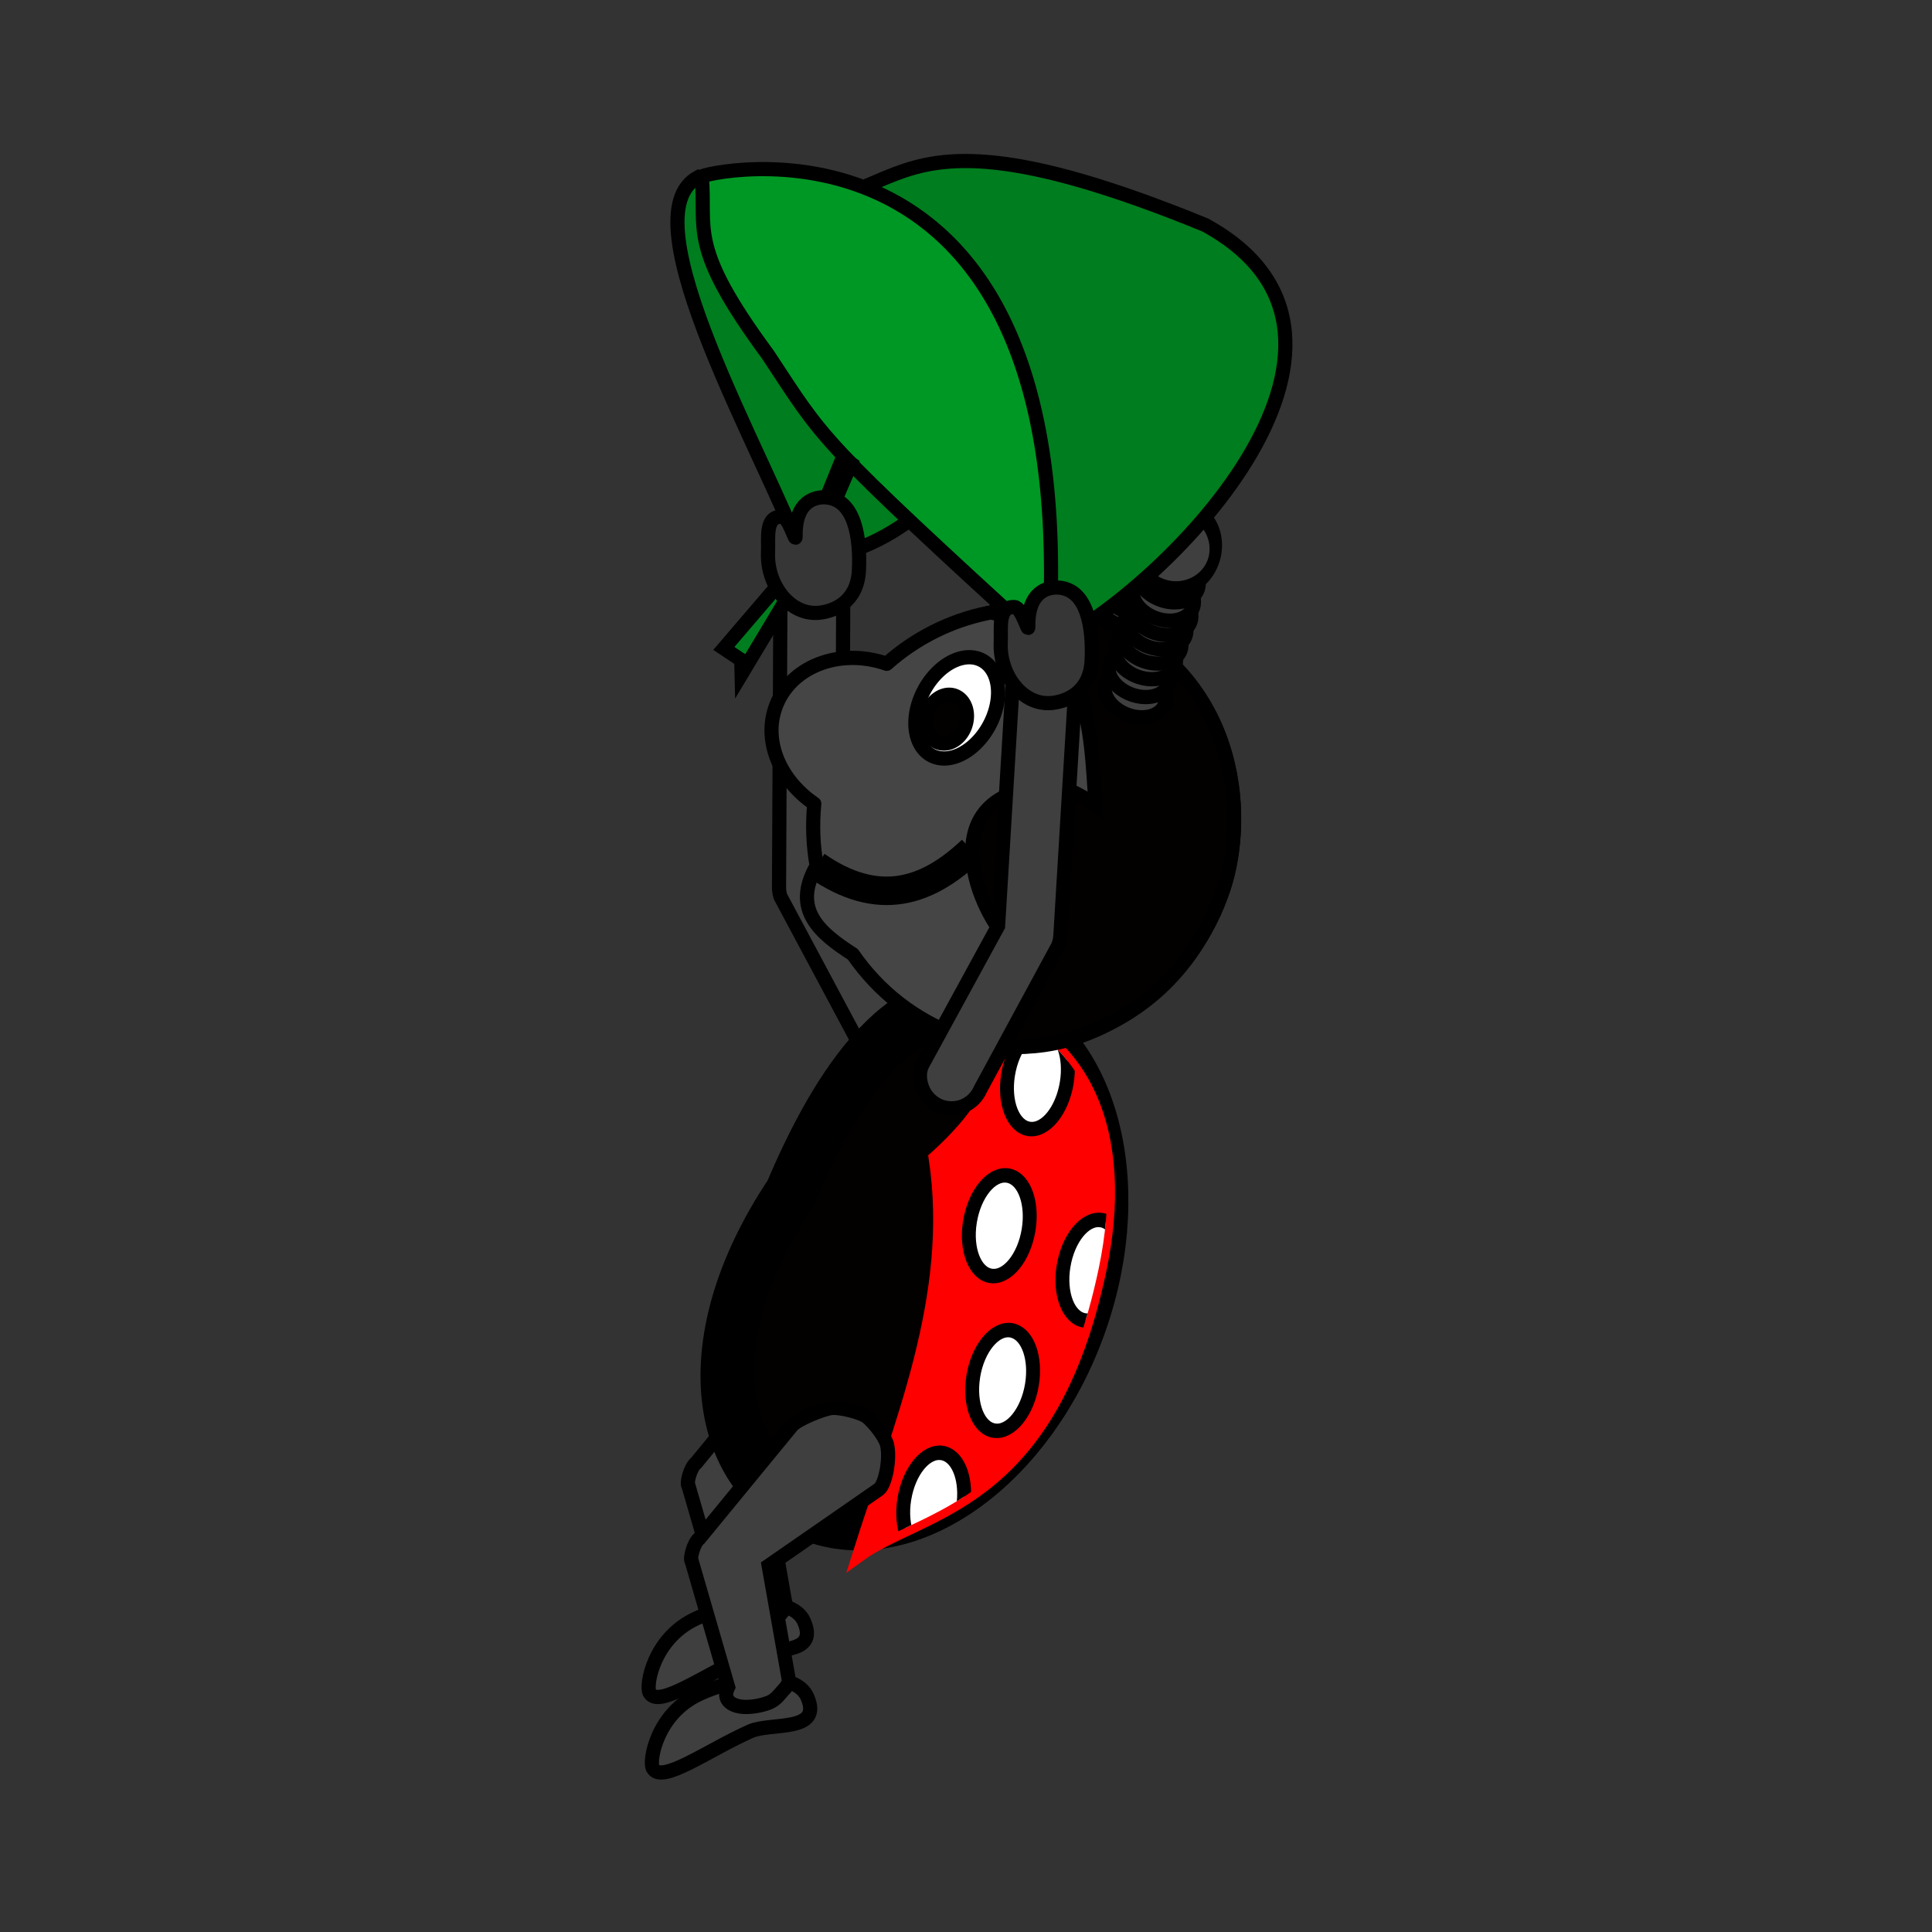 <svg:svg xmlns:dc="http://purl.org/dc/elements/1.1/" xmlns:ns1="http://www.inkscape.org/namespaces/inkscape" xmlns:ns3="http://creativecommons.org/ns#" xmlns:rdf="http://www.w3.org/1999/02/22-rdf-syntax-ns#" xmlns:svg="http://www.w3.org/2000/svg" height="136.411" id="svg2" version="1.1" viewBox="-40.968 -8.286 136.411 136.411" width="136.411" ns1:version="0.91 r13725">
  <svg:rect x="-40.968" y="-8.286" width="136.411" height="136.411" fill="#333333" stroke="none"/>
  <svg:defs id="defs4">
    <svg:clipPath id="clipPath3852-90">
      <svg:path d="m223.46 342.73s29.153 4.914 33.969 47.378c2.095 18.47-18.243 52.696-18.243 52.696 43.861 78.759 36.841 167.06 39.833 253.48 29.578-40.618 109.29-68.657 87.883-221.22-11.74-83.72-59.37-141.81-143.44-132.33z" id="path3854-8" style="stroke:#000000;stroke-width:1px;fill:none" />
    </svg:clipPath>
  </svg:defs>
  <svg:g id="layer4" transform="translate(-195.01 -809.68)">
    <svg:g id="g3939-1-73" transform="matrix(.14 .05 -.049 .141 207.38 807.34)">
      <svg:path d="m212.66 692.86c16.068-15.557 39.988-25.169 48.793-15.825 12.754 13.534-12.367 17.022-20.18 24.39-16.271 15.344-31.561 37.824-38.006 31.948-2.901-2.645-6.722-24.79 9.192-40.317" id="path3936-2-9" style="stroke-linejoin:round;color:#000000;stroke:#000000;stroke-linecap:round;stroke-width:6.725;fill:#3f3f3f" />
      <svg:path d="m244.97 685.85c2.994-2.534 3.63-5.704 4.499-7.539 1.481-3.124 1.071-3.382 1.448-5.245l-27.229-48.312 37.481-51.48c2.312-3.175 0.408-15.74-3.269-21.322-2.161-3.28-9.316-7.681-13.006-9.027-3.69-1.346-13.973-0.154-17.534 1.504s-13.741 10.58-15.086 14.271l-23.93 64.904c-1.971 2.942-1.137 10.999 0.104 11.347l35.984 50.278c-0.794 6.543 4.131 7.6 8.618 6.735 3.929-0.758 8.862-3.534 11.921-6.115z" id="path3861-7-8-7" style="stroke-width:6.725;block-progression:tb;text-indent:0;color:#000000;stroke:#000000;text-transform:none;fill:#3f3f3f" />
    </svg:g>
    <svg:path d="m211.46 840.72c0.58 0.026 1.145 0.292 1.538 0.723 0.392 0.432 0.607 1.024 0.583 1.609l-0.087 20.677 6.233 11.508c0.279 0.515 0.112 1.19-0.161 1.708-0.272 0.519-0.754 0.921-1.31 1.093-0.556 0.172-1.178 0.112-1.691-0.163s-0.912-0.762-1.082-1.323l-6.34-11.859c-0.071-0.233-0.104-0.477-0.097-0.721l0.101-21.041c0.007-0.598 0.263-1.189 0.693-1.6 0.43-0.411 1.028-0.637 1.62-0.612z" id="path3861-0-8" style="block-progression:tb;text-indent:0;color:#000000;stroke:#000000;text-transform:none;fill:#3f3f3f" />
    <svg:g id="g3856-3" transform="matrix(.1 .035 -.037 .105 212.51 828.21)">
      <svg:path d="m334.97 428.09c98.747-0.273 178.98 97.193 179.2 217.7 0.224 120.5-79.644 218.41-178.39 218.69-98.27 0.27-171-92.37-126.66-239.16 5.61-78.14 27.1-196.96 125.85-197.23z" id="path3782-3" style="stroke-linejoin:round;color:#000000;stroke:#000000;stroke-linecap:round;stroke-width:50.417;fill:#030000" transform="matrix(.692 0 0 .773 11.845 12.26)" />
      <svg:path d="m224.25 343.24s29.153 4.914 33.969 47.378c2.095 18.47-18.243 52.696-18.243 52.696 43.861 78.759 36.841 167.06 39.833 253.48 29.578-40.618 109.29-68.657 87.883-221.22-11.74-83.73-59.37-141.82-143.44-132.33z" id="path3785-9" style="stroke:#ff0000;stroke-width:9.22px;fill:#ff0000" />
      <svg:path clip-path="url(#clipPath3852-90)" d="m282.41 342.56c-0.671 0.015-1.332 0.092-2 0.219-10.687 2.034-16.671 17.892-13.375 35.438l0.031 0.219c3.353 17.446 14.646 29.899 25.281 27.875 10.687-2.034 16.671-17.892 13.375-35.438-3.09-16.449-13.249-28.542-23.312-28.312zm8.59 95.97c-0.671 0.015-1.332 0.092-2 0.219-10.687 2.034-16.671 17.892-13.375 35.438l0.031 0.219c3.353 17.446 14.646 29.899 25.281 27.875 10.687-2.034 16.671-17.892 13.375-35.438-3.09-16.46-13.25-28.55-23.31-28.32zm68.688 7.062c-0.671 0.015-1.332 0.092-2 0.219-10.687 2.034-16.671 17.923-13.375 35.469l0.031 0.219c3.353 17.446 14.646 29.867 25.281 27.844 10.687-2.034 16.671-17.892 13.375-35.438-3.09-16.449-13.249-28.542-23.312-28.312zm-32.312 84.875c-0.671 0.015-1.332 0.06-2 0.188-10.687 2.034-16.702 17.923-13.406 35.469l0.062 0.219c3.353 17.446 14.646 29.899 25.281 27.875 10.687-2.034 16.671-17.923 13.375-35.469-3.09-16.449-13.249-28.511-23.312-28.281zm-16.156 87.875c-0.671 0.015-1.363 0.092-2.031 0.219-10.687 2.034-16.671 17.892-13.375 35.438l0.031 0.219c3.353 17.446 14.646 29.899 25.281 27.875 10.687-2.034 16.702-17.923 13.406-35.469-3.09-16.449-13.249-28.511-23.312-28.281z" id="path3787-4" style="stroke-linejoin:round;color:#000000;stroke:#000000;stroke-linecap:round;stroke-width:9.22;fill:#ffffff" />
    </svg:g>
    <svg:g id="g4092-5" transform="matrix(.14 .05 -.049 .141 152.49 795.33)">
      <svg:g id="g4036-2-37" transform="matrix(.998 .07 -.07 .998 -6.379 -56.685)">
        <svg:path d="m557.14 107.39a15 10.714 0 1 1 0.001 0.074" id="path3967-05-1" style="stroke-linejoin:round;color:#000000;stroke:#000000;stroke-linecap:round;stroke-width:6.725;fill:#3f3f3f" transform="translate(68.571 55.714)" />
        <svg:path d="m557.14 107.39a15 10.714 0 1 1 0.001 0.074" id="path3967-2-6-2" style="stroke-linejoin:round;color:#000000;stroke:#000000;stroke-linecap:round;stroke-width:6.725;fill:#3f3f3f" transform="translate(67.143 46.071)" />
        <svg:path d="m557.14 107.39a15 10.714 0 1 1 0.001 0.074" id="path3967-25-4-2" style="stroke-linejoin:round;color:#000000;stroke:#000000;stroke-linecap:round;stroke-width:6.725;fill:#3f3f3f" transform="translate(67.143 37.143)" />
        <svg:path d="m557.14 107.39a15 10.714 0 1 1 0.001 0.074" id="path3967-0-5-7" style="stroke-linejoin:round;color:#000000;stroke:#000000;stroke-linecap:round;stroke-width:6.725;fill:#3f3f3f" transform="translate(67.143 29.286)" />
        <svg:path d="m557.14 107.39a15 10.714 0 1 1 0.001 0.074" id="path3967-4-2-78" style="stroke-linejoin:round;color:#000000;stroke:#000000;stroke-linecap:round;stroke-width:6.725;fill:#3f3f3f" transform="translate(67.143 22.143)" />
        <svg:path d="m557.14 107.39a15 10.714 0 1 1 0.001 0.074" id="path3967-21-3-7" style="stroke-linejoin:round;color:#000000;stroke:#000000;stroke-linecap:round;stroke-width:6.725;fill:#3f3f3f" transform="translate(67.143 15)" />
        <svg:path d="m557.14 107.39a15 10.714 0 1 1 0.001 0.074" id="path3967-43-9-0" style="stroke-linejoin:round;color:#000000;stroke:#000000;stroke-linecap:round;stroke-width:6.725;fill:#3f3f3f" transform="translate(66.071 8.214)" />
        <svg:path d="m557.14 107.39a15 10.714 0 1 1 0.001 0.074" id="path3967-28-4-9" style="stroke-linejoin:round;color:#000000;stroke:#000000;stroke-linecap:round;stroke-width:6.725;fill:#3f3f3f" transform="translate(65.357 -.714)" />
        <svg:path d="m557.14 107.39a15 10.714 0 1 1 0.001 0.074" id="path3967-22-6-40" style="stroke-linejoin:round;color:#000000;stroke:#000000;stroke-linecap:round;stroke-width:4.361;fill:#3f3f3f" transform="matrix(1.286 0 0 1.85 -99.898 -106.79)" />
      </svg:g>
      <svg:g id="g3775-0" transform="translate(374.29)">
        <svg:path d="m92.143 257.45c-0.054-20.513 19.25-37.18 43.127-37.355 17.739-31.868 51.631-53.352 90.574-53.44 57.398-0.13 95.585 51.289 95.585 102.97 0 48.338-37.718 104.74-95.116 104.87-22.715 0.051-43.753-7.19-60.923-19.594-17.773-4.136-34.632-10.001-30.039-33.641-4.751-8.42-8.399-17.581-10.745-27.287-18.705-4.894-32.279-19.19-32.461-36.271" id="path3755-25" style="stroke-linejoin:round;color:#000000;stroke:#000000;stroke-linecap:round;stroke-width:6.725;fill:#454545" transform="translate(15 -30.714)" />
        <svg:path d="m150.26 290.45c34.631 9.367 54.003-6.063 67.175-31.567" id="path3765-4" style="stroke:#000000;stroke-width:13.45;fill:none" />
        <svg:path d="m176.02 208.44a17.551 25.506 0 1 1 0.001 0.176" id="path3769-8" style="stroke-linejoin:round;color:#000000;stroke:#000000;stroke-linecap:round;stroke-width:6.725;fill:#ffffff" transform="matrix(.987 .164 -.164 .987 31.659 -39.475)" />
        <svg:path d="m241.43 343.99c20.424 4.145 92.84-23.744 94.954-104.3 1.65-33.846-22.919-100.1-93.692-103.79-25.409-0.454-38.986 7.226-54.043 13.89 49.549-2.391 62.488 34.591 77.403 69.448-9.476-2.752-18.212-3.58-24.722-0.765-56.035 24.229-3.473 73.782 8.56 74.759 19.468 12.004 17.859 28.657-8.46 50.76z" id="path3771-7" style="stroke:#000000;stroke-width:6.725px;fill:#030000" />
        <svg:path d="m176.27 204.49a9.47 11.743 0 1 1 0 0.081" id="path3773-5" style="stroke-linejoin:round;color:#000000;stroke:#000000;stroke-linecap:round;stroke-width:6.725;fill:#030000" />
      </svg:g>
      <svg:g id="g4036-6">
        <svg:path d="m557.14 107.39a15 10.714 0 1 1 0.001 0.074" id="path3967-40" style="stroke-linejoin:round;color:#000000;stroke:#000000;stroke-linecap:round;stroke-width:6.725;fill:#3f3f3f" transform="translate(68.571 55.714)" />
        <svg:path d="m557.14 107.39a15 10.714 0 1 1 0.001 0.074" id="path3967-2-73" style="stroke-linejoin:round;color:#000000;stroke:#000000;stroke-linecap:round;stroke-width:6.725;fill:#3f3f3f" transform="translate(67.143 46.071)" />
        <svg:path d="m557.14 107.39a15 10.714 0 1 1 0.001 0.074" id="path3967-25-8" style="stroke-linejoin:round;color:#000000;stroke:#000000;stroke-linecap:round;stroke-width:6.725;fill:#3f3f3f" transform="translate(67.143 37.143)" />
        <svg:path d="m557.14 107.39a15 10.714 0 1 1 0.001 0.074" id="path3967-0-19" style="stroke-linejoin:round;color:#000000;stroke:#000000;stroke-linecap:round;stroke-width:6.725;fill:#3f3f3f" transform="translate(67.143 29.286)" />
        <svg:path d="m557.14 107.39a15 10.714 0 1 1 0.001 0.074" id="path3967-4-97" style="stroke-linejoin:round;color:#000000;stroke:#000000;stroke-linecap:round;stroke-width:6.725;fill:#3f3f3f" transform="translate(67.143 22.143)" />
        <svg:path d="m557.14 107.39a15 10.714 0 1 1 0.001 0.074" id="path3967-21-43" style="stroke-linejoin:round;color:#000000;stroke:#000000;stroke-linecap:round;stroke-width:6.725;fill:#3f3f3f" transform="translate(67.143 15)" />
        <svg:path d="m557.14 107.39a15 10.714 0 1 1 0.001 0.074" id="path3967-43-4" style="stroke-linejoin:round;color:#000000;stroke:#000000;stroke-linecap:round;stroke-width:6.725;fill:#3f3f3f" transform="translate(66.071 8.214)" />
        <svg:path d="m557.14 107.39a15 10.714 0 1 1 0.001 0.074" id="path3967-28-7" style="stroke-linejoin:round;color:#000000;stroke:#000000;stroke-linecap:round;stroke-width:6.725;fill:#3f3f3f" transform="translate(65.357 -.714)" />
        <svg:path d="m557.14 107.39a15 10.714 0 1 1 0.001 0.074" id="path3967-22-7" style="stroke-linejoin:round;color:#000000;stroke:#000000;stroke-linecap:round;stroke-width:4.361;fill:#3f3f3f" transform="matrix(1.286 0 0 1.85 -99.898 -106.79)" />
      </svg:g>
    </svg:g>
    <svg:path d="m227.92 847.08c-0.579-0.035-1.169 0.17-1.604 0.558-0.435 0.388-0.709 0.955-0.745 1.54l-1.06 17.603-5.323 9.752c-0.281 0.514-0.233 1.172-0.015 1.716 0.218 0.544 0.656 0.995 1.19 1.224 0.535 0.23 1.16 0.235 1.699 0.015 0.539-0.22 0.985-0.662 1.212-1.203l5.465-10.09c0.094-0.224 0.152-0.464 0.171-0.707l1.083-17.966c0.054-0.596-0.14-1.21-0.525-1.664-0.385-0.454-0.957-0.741-1.548-0.778z" id="path3861-8" style="block-progression:tb;text-indent:0;color:#000000;stroke:#000000;text-transform:none;fill:#3f3f3f" />
    <svg:path d="m210.85 841.08c16.227-2.208 12.152-23.38 16.8 6.171 8.383-3.82 26.277-21.903 11.476-29.976-27.282-11.159-19.069 2.658-35.772-3.382-5.235 2.738 4.896 19.928 7.496 27.187z" id="path3871-4" style="stroke:#000000;stroke-width:1px;fill:#007d1e" />
    <svg:path d="m228.06 847.2c-16.461-15.058-15.719-14.595-19.798-20.764-5.688-7.713-4.338-8.766-4.67-12.593 1.683-0.629 27.113-5.375 24.468 33.357z" id="path3869-7" style="stroke:#000000;stroke-width:1px;fill:#009825" />
    <svg:path d="m213.55 833.71-2.827 6.956-5.573 6.51 1.23 0.82 0.024 0.984 4.747-7.914 2.977-6.948z" id="path3895-9" style="stroke:#000000;stroke-width:1px;fill:#007e1f" />
    <svg:path d="m208.27 840.39c0.048-0.964-0.236-2.561 0.968-2.505 0.536 0.025 0.991 1.921 0.98 1.378-0.051-2.54 1.442-2.788 2.089-2.755 2.118 0.106 2.491 2.913 2.38 5.163-0.111 2.25-1.786 2.878-2.782 2.985-2.099 0.225-3.732-1.998-3.636-4.238" id="path3897-3" style="stroke-linejoin:round;color:#000000;stroke:#000000;stroke-linecap:round;fill:#363636" />
    <svg:path d="m224.7 846.76c0.048-0.964-0.236-2.561 0.968-2.505 0.536 0.025 0.991 1.921 0.98 1.378-0.051-2.54 1.442-2.788 2.089-2.755 2.118 0.106 2.491 2.913 2.38 5.163-0.111 2.25-1.786 2.878-2.782 2.985-2.099 0.225-3.732-1.998-3.636-4.238" id="path3897-7-70" style="stroke-linejoin:round;color:#000000;stroke:#000000;stroke-linecap:round;fill:#363636" />
    <svg:g id="g3939-8" transform="matrix(.14 .05 -.049 .141 207.61 812.67)">
      <svg:path d="m212.66 692.86c16.068-15.557 39.988-25.169 48.793-15.825 12.754 13.534-12.367 17.022-20.18 24.39-16.271 15.344-31.561 37.824-38.006 31.948-2.901-2.645-6.722-24.79 9.192-40.317" id="path3936-9" style="stroke-linejoin:round;color:#000000;stroke:#000000;stroke-linecap:round;stroke-width:6.725;fill:#3f3f3f" />
      <svg:path d="m244.97 685.85c2.994-2.534 3.63-5.704 4.499-7.539 1.481-3.124 1.071-3.382 1.448-5.245l-27.229-48.312 37.481-51.48c2.312-3.175 0.408-15.74-3.269-21.322-2.161-3.28-9.316-7.681-13.006-9.027-3.69-1.346-13.973-0.154-17.534 1.504s-13.741 10.58-15.086 14.271l-23.93 64.904c-1.971 2.942-1.137 10.999 0.104 11.347l35.984 50.278c-0.794 6.543 4.131 7.6 8.618 6.735 3.929-0.758 8.862-3.534 11.921-6.115z" id="path3861-7-0" style="stroke-width:6.725;block-progression:tb;text-indent:0;color:#000000;stroke:#000000;text-transform:none;fill:#3f3f3f" />
    </svg:g>
  </svg:g>
</svg:svg>